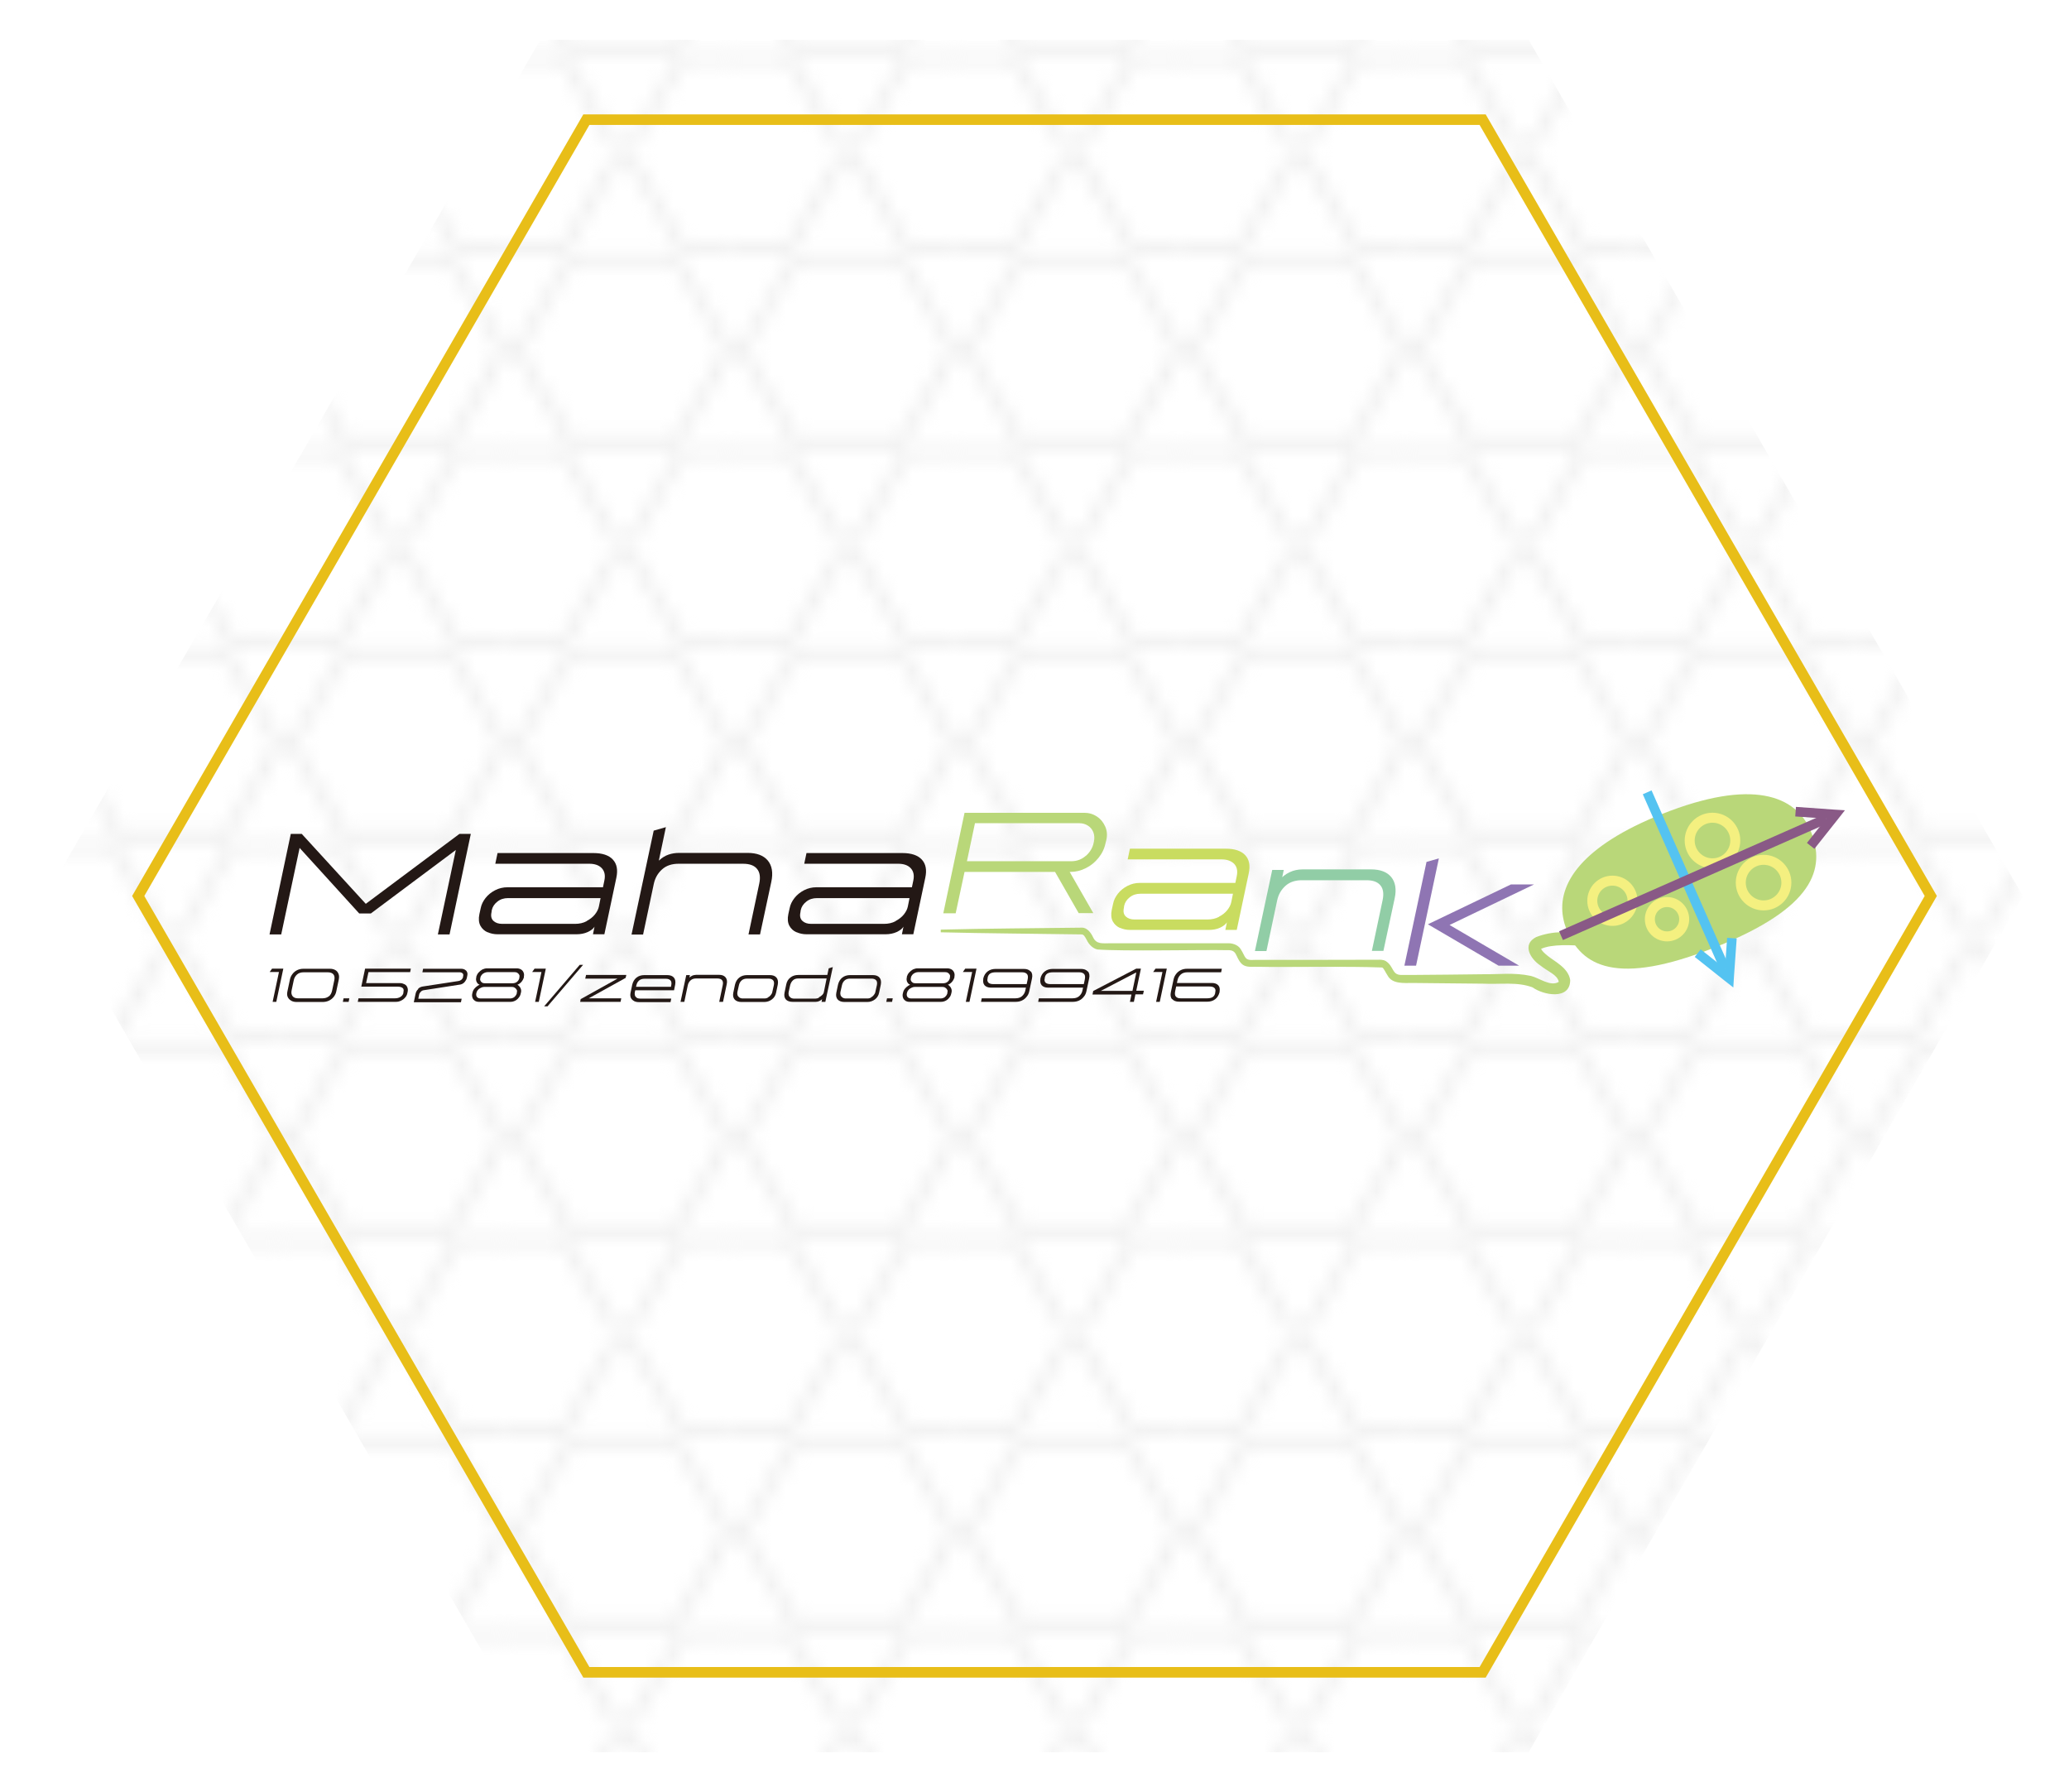 <?xml version="1.0" encoding="UTF-8"?><svg id="_レイヤー_2" xmlns="http://www.w3.org/2000/svg" xmlns:xlink="http://www.w3.org/1999/xlink" viewBox="0 0 147 127.3"><defs><style>.cls-1,.cls-2,.cls-3,.cls-4{fill:none;}.cls-5{fill:#fff;}.cls-6{fill:#91cda6;}.cls-7{fill:#8f75b3;}.cls-8{fill:#b9d779;}.cls-9{fill:#c9dc60;}.cls-10{fill:#231815;}.cls-11{fill:#895986;}.cls-12{fill:#54c3f1;}.cls-13{fill:url(#_新規パターンスウォッチ_3);}.cls-2{stroke:#f4f080;stroke-width:.71px;}.cls-2,.cls-3,.cls-4{stroke-miterlimit:10;}.cls-3{stroke:#efefef;}.cls-3,.cls-4{stroke-width:.75px;}.cls-4{stroke:#e8be18;}</style><pattern id="_新規パターンスウォッチ_3" x="0" y="0" width="15.88" height="27.51" patternTransform="translate(-587.68 -604.88)" patternUnits="userSpaceOnUse" viewBox="0 0 15.88 27.51"><rect class="cls-1" width="15.88" height="27.51"/><polygon class="cls-3" points="19.64 21.01 12.13 21.01 8.37 27.51 12.13 34.01 19.64 34.01 23.39 27.51 19.64 21.01"/><polygon class="cls-3" points="3.75 21.01 -3.75 21.01 -7.51 27.51 -3.75 34.01 3.75 34.01 7.51 27.51 3.75 21.01"/><polygon class="cls-3" points="11.7 7.25 4.19 7.25 .43 13.76 4.19 20.26 11.7 20.26 15.45 13.76 11.7 7.25"/><polygon class="cls-3" points="19.64 -6.5 12.13 -6.5 8.37 0 12.13 6.5 19.64 6.5 23.39 0 19.64 -6.5"/><polygon class="cls-3" points="3.75 -6.5 -3.75 -6.5 -7.51 0 -3.75 6.5 3.75 6.5 7.51 0 3.75 -6.5"/></pattern></defs><g id="_レイヤー_1-2"><polygon class="cls-5" points="36.75 127.3 0 63.65 36.75 0 110.25 0 147 63.65 110.25 127.3 36.75 127.3"/><polygon class="cls-13" points="108.61 2.83 38.39 2.83 3.27 63.65 38.39 124.47 108.61 124.47 143.72 63.65 108.61 2.83"/><path class="cls-10" d="m19.82,69.05h-.66l.17-.24h.8l-.5,2.36h-.26l.45-2.12Z"/><path class="cls-10" d="m20.68,71.08c-.11-.06-.19-.15-.24-.26-.05-.11-.05-.24-.02-.39l.18-.85c.03-.15.1-.29.19-.4.09-.12.21-.21.34-.27s.27-.09.43-.09h1.88c.15,0,.27.03.38.09s.18.15.23.27c.05.12.05.25.02.41l-.18.85c-.03.15-.1.28-.19.39-.09.11-.21.2-.34.26-.13.06-.28.09-.43.09h-1.86c-.15,0-.27-.03-.38-.09Zm2.69-.3c.12-.1.19-.24.23-.43l.15-.71c.04-.18.02-.32-.06-.42s-.22-.15-.42-.15h-1.68c-.21,0-.37.05-.49.16-.12.11-.2.25-.23.41l-.15.71c-.04.18-.01.32.07.42s.21.15.38.15h1.74c.19,0,.34-.05.46-.15Z"/><path class="cls-10" d="m24.41,70.92h.41l-.05.25h-.41l.05-.25Z"/><path class="cls-10" d="m25.47,70.92h2.58c.15,0,.29-.03.4-.1.11-.07.18-.16.21-.27v-.06c.04-.15.02-.25-.06-.31s-.2-.09-.37-.09h-2.56l.27-1.28h3.25l-.05.25h-2.96l-.17.78h2.42c.11,0,.21.03.31.08s.16.12.2.22c.04.09.05.21.02.33l-.02.09c-.02.11-.07.21-.16.31-.08.09-.18.17-.3.22-.12.06-.23.08-.35.08h-2.71l.05-.25Z"/><path class="cls-10" d="m29.71,70.24c.09-.09.2-.14.33-.16l2.54-.39c.07-.01.14-.04.2-.09.06-.05.1-.11.12-.18,0,0,0,0,0,0,0,0,0,0,0,0v-.06c.03-.09.02-.16-.03-.21s-.12-.08-.22-.08h-2.64l.05-.25h2.73c.08,0,.16.02.23.06.07.04.13.09.16.17.04.07.04.16.02.26l-.03.15c-.02.1-.07.19-.14.28-.07.09-.16.15-.25.18-.02,0-.05.01-.07.02l-2.58.4c-.1.01-.18.05-.24.12-.06.06-.1.13-.11.19l-.06.3h3.08l-.05.25h-3.35l.13-.62c.03-.12.08-.22.18-.31Z"/><path class="cls-10" d="m33.74,71.09c-.08-.05-.14-.12-.17-.21s-.04-.18-.02-.28l.02-.08c.02-.1.06-.19.13-.28.07-.08.14-.15.23-.21s.16-.08.22-.09v.03c-.07,0-.13-.04-.19-.08-.05-.05-.09-.11-.12-.19-.02-.08-.03-.16,0-.26v-.06c.03-.1.08-.2.16-.29.08-.09.17-.16.27-.22.11-.05.22-.08.33-.08h2.12c.11,0,.21.03.3.08.08.05.15.13.18.22.04.09.04.19.02.29v.06c-.03.09-.07.18-.13.26-.06.08-.12.14-.2.19-.07.05-.15.08-.22.08v-.03c.07,0,.13.03.19.09s.11.12.14.21c.03.08.04.18.01.28l-.02.08c-.02.1-.07.2-.14.28-.07.09-.15.16-.25.21s-.21.08-.32.08h-2.27c-.11,0-.2-.03-.28-.08Zm2.81-.27c.09-.07.14-.16.17-.26v-.07c.03-.07.02-.13-.02-.19-.03-.06-.08-.11-.14-.14-.06-.04-.13-.05-.2-.05h-1.96c-.08,0-.15.02-.23.06-.08.04-.15.08-.2.14-.06.06-.09.12-.11.19l-.02.07c-.02.11,0,.19.05.26.06.07.15.1.27.1h2.08c.12,0,.22-.04.31-.1Zm.18-1.07c.09-.07.14-.16.17-.27v-.05c.02-.06.02-.12-.01-.18-.03-.06-.07-.1-.13-.14s-.13-.05-.2-.05h-1.92c-.07,0-.15.02-.22.05s-.14.08-.19.14-.08.12-.1.18v.05c-.03.07-.02.13,0,.18s.06.1.12.14c.06.04.12.05.2.05h1.96c.13,0,.23-.03.32-.1Z"/><path class="cls-10" d="m38.47,69.05h-.66l.17-.24h.8l-.5,2.36h-.26l.45-2.12Z"/><path class="cls-10" d="m41.18,68.54h.25l-2.53,2.95h-.24l2.53-2.95Z"/><path class="cls-10" d="m41.27,70.97l2.71-1.51v.06s-2.4,0-2.4,0l.06-.26h2.86l-.05.21-2.73,1.51v-.06s2.42,0,2.42,0l-.05.25h-2.87l.04-.21Z"/><path class="cls-10" d="m45.03,71.1c-.09-.05-.16-.12-.21-.22-.04-.1-.05-.22-.02-.36l.12-.57c.05-.21.15-.38.3-.5s.34-.18.56-.18h1.62c.22,0,.38.06.48.18.1.12.13.28.09.5l-.08.4h-2.8l.05-.25h2.53l.02-.1c.03-.15.02-.27-.05-.35-.07-.08-.18-.12-.33-.12h-1.52c-.16,0-.29.04-.39.13-.1.09-.16.2-.19.35l-.11.49c-.01.07-.01.14.01.21.02.07.06.12.13.17.06.04.14.06.24.06h2.21l-.05.25h-2.26c-.13,0-.25-.03-.34-.08Z"/><path class="cls-10" d="m48.75,69.27h.27l-.04.17.04-.03s.09-.06.14-.09c.05-.02.09-.04.15-.05.05,0,.1-.02.16-.02h1.61c.22,0,.37.06.47.18.1.12.13.29.08.5l-.26,1.24h-.27l.25-1.19c.03-.15.02-.27-.05-.35-.06-.08-.18-.12-.33-.12h-1.51c-.16,0-.29.04-.39.13-.1.09-.17.2-.2.34l-.25,1.19h-.27l.41-1.91Z"/><path class="cls-10" d="m52.2,71c-.11-.11-.14-.28-.1-.48l.12-.57c.05-.21.15-.38.3-.5s.34-.18.56-.18h1.62c.21,0,.37.06.47.18.1.12.13.29.09.5l-.12.57c-.04.2-.14.36-.3.48-.16.12-.34.18-.54.18h-1.63c-.2,0-.36-.06-.47-.17Zm2.37-.15c.08-.04.15-.1.2-.17.05-.07.09-.13.1-.2l.11-.49c.03-.15.02-.27-.05-.35-.07-.08-.18-.12-.33-.12h-1.52c-.16,0-.29.04-.39.13-.1.09-.16.2-.19.34l-.11.49c-.01.07-.01.14.01.21.02.07.07.12.13.17.06.04.14.07.24.07h1.54c.1,0,.18-.02.26-.07Z"/><path class="cls-10" d="m55.84,71c-.11-.11-.14-.28-.1-.48l.12-.58c.04-.21.14-.38.3-.5.15-.12.34-.18.56-.18h2.06l.1-.47.29-.09-.53,2.47h-.27l.04-.19s-.1.09-.19.13c-.08.04-.17.06-.26.06h-1.66c-.2,0-.36-.06-.47-.17Zm2.34-.15c.09-.04.17-.1.24-.17s.11-.15.12-.23l.19-.94h-2.01c-.16,0-.29.04-.38.13-.1.09-.16.2-.2.35l-.11.5c-.01.07-.01.14.01.21.02.07.07.12.13.17.06.04.14.07.24.07h1.52c.08,0,.17-.02.26-.07Z"/><path class="cls-10" d="m59.52,71c-.11-.11-.14-.28-.1-.48l.12-.57c.05-.21.15-.38.3-.5s.34-.18.56-.18h1.62c.21,0,.37.06.47.18.1.12.13.29.09.5l-.12.57c-.04.2-.14.36-.3.48-.16.12-.34.18-.54.18h-1.63c-.2,0-.36-.06-.47-.17Zm2.37-.15c.08-.04.15-.1.2-.17.05-.07.09-.13.1-.2l.11-.49c.03-.15.02-.27-.05-.35-.07-.08-.18-.12-.33-.12h-1.52c-.16,0-.29.04-.39.13-.1.09-.16.2-.19.34l-.11.49c-.01.07-.01.14.01.21.02.07.07.12.13.17.06.04.14.07.24.07h1.54c.1,0,.18-.02.26-.07Z"/><path class="cls-10" d="m63.02,70.92h.41l-.05.25h-.41l.05-.25Z"/><path class="cls-10" d="m64.33,71.09c-.08-.05-.14-.12-.17-.21s-.04-.18-.02-.28l.02-.08c.02-.1.06-.19.13-.28.07-.08.14-.15.23-.21s.16-.08.22-.09v.03c-.07,0-.13-.04-.19-.08-.05-.05-.09-.11-.12-.19-.02-.08-.03-.16,0-.26v-.06c.03-.1.08-.2.16-.29.08-.09.17-.16.27-.22.11-.05.22-.08.33-.08h2.12c.11,0,.21.03.3.08.08.05.15.13.18.22.04.09.04.19.02.29v.06c-.03.09-.07.18-.13.26-.06.08-.12.14-.2.19-.07.05-.15.08-.22.08v-.03c.07,0,.13.03.19.09s.11.12.14.21c.03.08.04.18.01.28l-.02.08c-.02.1-.07.2-.14.28-.07.09-.15.16-.25.21s-.21.08-.32.08h-2.27c-.11,0-.2-.03-.28-.08Zm2.81-.27c.09-.07.14-.16.17-.26v-.07c.03-.07.02-.13-.02-.19-.03-.06-.08-.11-.14-.14-.06-.04-.13-.05-.2-.05h-1.96c-.08,0-.15.02-.23.06-.08.04-.15.08-.2.14-.06.06-.09.12-.11.19l-.02.07c-.02.11,0,.19.05.26.06.07.15.1.27.1h2.08c.12,0,.22-.04.31-.1Zm.18-1.07c.09-.07.14-.16.17-.27v-.05c.02-.06.02-.12-.01-.18-.03-.06-.07-.1-.13-.14s-.13-.05-.2-.05h-1.92c-.07,0-.15.02-.22.05s-.14.08-.19.14-.08.12-.1.18v.05c-.03.07-.02.13,0,.18s.06.1.12.14c.06.04.12.05.2.05h1.96c.13,0,.23-.03.32-.1Z"/><path class="cls-10" d="m69.07,69.05h-.66l.17-.24h.8l-.5,2.36h-.26l.45-2.12Z"/><path class="cls-10" d="m73.23,69c.11.12.14.3.09.52l-.19.89c-.03.15-.09.29-.19.4-.09.12-.21.21-.34.27-.13.06-.28.09-.43.09h-2.47l.05-.25h2.38c.21,0,.37-.05.49-.16s.2-.25.23-.41l.16-.75c.04-.18.03-.32-.04-.4s-.18-.13-.35-.13h-1.86c-.18,0-.32.03-.41.09-.09.06-.15.15-.18.29v.05c-.04.12-.02.22.05.3.07.07.18.11.36.11h2.47l-.05.25h-2.6c-.2,0-.35-.06-.45-.17-.09-.11-.12-.26-.09-.44v-.04c.05-.22.16-.39.32-.51.16-.12.35-.17.57-.17h1.99c.22,0,.38.06.49.19Z"/><path class="cls-10" d="m77.29,69c.11.12.14.3.09.52l-.19.89c-.03.15-.09.29-.19.4-.09.12-.21.21-.34.27-.13.06-.28.09-.43.09h-2.47l.05-.25h2.38c.21,0,.37-.05.49-.16s.2-.25.23-.41l.16-.75c.04-.18.03-.32-.04-.4s-.18-.13-.35-.13h-1.86c-.18,0-.32.03-.41.09-.09.06-.15.15-.18.29v.05c-.04.12-.02.22.05.3.07.07.18.11.36.11h2.47l-.05.25h-2.6c-.2,0-.35-.06-.45-.17-.09-.11-.12-.26-.09-.44v-.04c.05-.22.16-.39.32-.51.16-.12.35-.17.57-.17h1.99c.22,0,.38.06.49.19Z"/><path class="cls-10" d="m80.4,70.65h-2.78l.05-.25,3.06-1.59h.33l-.33,1.57h.54l-.06.26h-.54l-.11.53h-.28l.11-.53Zm-2.35-.26h2.41l.27-1.29h-.04l-2.63,1.37v-.08Z"/><path class="cls-10" d="m82.59,69.05h-.66l.17-.24h.8l-.5,2.36h-.26l.45-2.12Z"/><path class="cls-10" d="m83.28,70.99c-.11-.12-.14-.3-.09-.52l.19-.89c.03-.15.1-.29.19-.4.09-.12.21-.21.34-.27s.27-.09.43-.09h2.47l-.05.25h-2.38c-.21,0-.37.05-.49.16-.12.11-.2.25-.23.41l-.16.75c-.04.18-.03.32.04.4.07.09.18.13.35.13h1.86c.18,0,.32-.03.41-.09s.15-.15.18-.29v-.05c.04-.13.02-.22-.05-.3-.07-.07-.18-.11-.36-.11h-2.47l.05-.25h2.6c.2,0,.35.06.45.17.1.11.12.26.09.44v.04c-.06.22-.16.39-.32.51-.16.12-.35.17-.57.17h-1.99c-.22,0-.38-.06-.49-.19Z"/><path class="cls-10" d="m20.65,59.24h.79l4.78,5.22h-.57l6.99-5.22h.81l-1.51,7.14h-.83l1.37-6.44.31.14-6.44,4.81h-.83l-4.41-4.85.24-.1-1.37,6.44h-.83l1.51-7.14Z"/><path class="cls-10" d="m34.64,66.23c-.22-.1-.39-.25-.51-.47-.11-.21-.14-.49-.07-.82l.09-.41c.05-.27.17-.51.35-.74.18-.23.41-.41.68-.55.27-.14.57-.21.88-.21h6.78l.1-.48c.08-.38.01-.67-.19-.88s-.5-.31-.88-.31h-6.68l.16-.76h6.81c.63,0,1.09.15,1.38.46.29.31.37.74.25,1.3l-.85,4.01h-.81l.11-.54c-.08.14-.25.27-.48.38-.24.11-.51.16-.8.16h-5.61c-.25,0-.49-.05-.71-.15Zm7.04-.8c.24-.13.44-.28.59-.47.15-.19.24-.37.28-.56l.12-.6h-6.57c-.3,0-.55.08-.76.25-.21.16-.35.37-.4.61l-.02.15c-.06.27-.01.47.14.61s.36.21.62.21h5.18c.3,0,.58-.06.82-.19Z"/><path class="cls-10" d="m46.44,59.01l.87-.25-.5,2.38.02-.02c.21-.19.43-.33.67-.41.23-.08.48-.12.76-.12h4.86c.65,0,1.13.18,1.43.54s.39.87.25,1.52l-.8,3.73h-.82l.76-3.59c.1-.46.05-.82-.15-1.06-.2-.25-.53-.37-1-.37h-4.58c-.48,0-.87.13-1.17.4s-.5.61-.59,1.04l-.76,3.59h-.82l1.57-7.36Z"/><path class="cls-10" d="m56.59,66.23c-.22-.1-.39-.25-.51-.47-.11-.21-.14-.49-.07-.82l.09-.41c.05-.27.17-.51.35-.74.18-.23.41-.41.68-.55.27-.14.57-.21.88-.21h6.78l.1-.48c.08-.38.01-.67-.19-.88s-.5-.31-.88-.31h-6.68l.16-.76h6.81c.63,0,1.09.15,1.38.46.29.31.37.74.25,1.3l-.85,4.01h-.81l.11-.54c-.08.14-.25.27-.48.38-.24.11-.51.16-.8.16h-5.61c-.25,0-.49-.05-.71-.15Zm7.04-.8c.24-.13.44-.28.59-.47.15-.19.24-.37.28-.56l.12-.6h-6.57c-.3,0-.55.08-.76.25-.21.16-.35.37-.4.61l-.02.15c-.06.27-.01.47.14.61s.36.21.62.21h5.18c.3,0,.58-.06.82-.19Z"/><path class="cls-8" d="m68.55,57.74h8.49c.33,0,.63.09.9.27.27.18.46.42.59.72s.15.62.07.96l-.05.19c-.08.4-.25.75-.5,1.06-.25.31-.55.56-.9.73-.35.18-.72.27-1.11.27h-7.51l-.63,2.94h-.88l1.51-7.14Zm8.6,3.06c.29-.26.48-.57.55-.92l.02-.09c.05-.24.04-.46-.04-.67-.08-.2-.21-.36-.39-.47-.17-.11-.38-.17-.6-.17h-7.42l-.57,2.7h7.42c.39,0,.74-.13,1.03-.39Zm-2.38.8l1-.06,1.91,3.33h-1.04l-1.88-3.28Z"/><path class="cls-9" d="m79.57,65.92c-.22-.1-.39-.25-.51-.47-.11-.21-.14-.49-.07-.82l.09-.41c.05-.27.17-.51.35-.74.18-.23.41-.41.68-.55s.57-.21.88-.21h6.78l.1-.48c.08-.38.01-.67-.19-.88-.2-.2-.5-.31-.88-.31h-6.68l.16-.76h6.81c.63,0,1.09.15,1.38.46.29.31.37.74.25,1.3l-.85,4.01h-.81l.11-.54c-.08.14-.25.27-.48.38s-.51.16-.8.16h-5.61c-.25,0-.49-.05-.71-.15Zm7.04-.8c.24-.12.44-.28.59-.47.15-.19.24-.37.28-.56l.12-.6h-6.57c-.3,0-.55.08-.76.25-.21.16-.35.37-.4.61l-.02.15c-.06.27-.01.47.14.61s.36.21.62.21h5.18c.3,0,.58-.06.82-.19Z"/><path class="cls-6" d="m90.39,61.8h.82l-.11.52.11-.1c.14-.11.27-.19.42-.26s.29-.12.44-.15c.15-.03.31-.05.48-.05h4.86c.65,0,1.13.18,1.43.54s.39.87.25,1.52l-.8,3.73h-.82l.76-3.59c.1-.46.05-.82-.15-1.06-.2-.25-.53-.37-1-.37h-4.58c-.48,0-.87.13-1.17.4s-.5.61-.59,1.04l-.76,3.59h-.82l1.23-5.76Z"/><path class="cls-7" d="m101.35,61.23l.88-.25-1.62,7.62h-.83l1.57-7.36Zm.1,4.43l5.9-2.83h1.64l-6,2.88,4.94,2.89h-1.46l-5.02-2.94Z"/><path class="cls-8" d="m128.67,59.09c1.04,2.61.24,5.39-6.8,8.2-7.04,2.81-9.53,1.34-10.57-1.27-.11-.27-.19-.54-.24-.82-.45-2.42,1.34-5.11,7.04-7.38,6.35-2.53,9.53-1.34,10.57,1.27Z"/><circle class="cls-2" cx="114.56" cy="63.99" r="1.43"/><circle class="cls-2" cx="118.44" cy="65.3" r="1.22"/><circle class="cls-2" cx="121.67" cy="59.71" r="1.62"/><circle class="cls-2" cx="125.3" cy="62.7" r="1.62"/><polygon class="cls-11" points="130.26 57.51 127.6 57.32 127.55 58 129.75 58.15 128.38 59.88 128.91 60.3 130.57 58.21 131.08 57.56 130.26 57.51"/><rect class="cls-12" x="112.95" y="62.21" width="13.69" height=".68" transform="translate(128.68 -72.3) rotate(66.2)"/><polygon class="cls-12" points="123.2 69.32 123.39 66.67 122.71 66.62 122.56 68.81 120.83 67.44 120.41 67.98 122.5 69.64 123.15 70.15 123.2 69.32"/><path class="cls-8" d="m112.62,67.2c-.95-.06-2.35-.15-3.14.21.02-.05-.02-.05.03.03.07.14.27.32.46.47.47.39,1.46.84,1.59,1.71,0,1.45-1.91,1.07-2.66.53-1.07-.42-2.31-.21-3.53-.27-1.13-.02-3.93-.03-5.01-.05-.57,0-1.43.09-1.76-.51-.18-.27-.28-.54-.4-.59-2.62-.1-6.38-.01-9.04-.05-.31,0-.7.04-.96-.23-.45-.49-.28-.98-.99-.95-1.83-.04-7.44.09-9.24-.05-.35-.07-.63-.4-.75-.66-.15-.28-.22-.41-.39-.41-3.21-.05-6.79-.07-9.99-.15,0,0,0-.19,0-.19,3.2-.08,6.8-.1,10.03-.14.37-.01.65.38.78.66.25.55.68.44,1.22.45.44,0,6.86,0,7.51,0,0,0,.83,0,.83,0,.29-.02.72.08.93.4.39.6.24.84,1.02.78,2.59,0,6.18,0,8.76-.01.11,0,.33-.02.53.09.59.37.43.97,1.08.99,0,0,.82,0,.82,0,1.07,0,3.89-.04,5-.05,1.11.02,2.22-.14,3.42.12.59.14,1.4.79,1.98.42-.1-.51-.78-.73-1.32-1.17-.69-.46-1.32-1.48-.29-2.01,1.24-.48,2.3-.35,3.54-.32,0,0-.08.95-.08.95h0Z"/><rect class="cls-11" x="110.03" y="61.97" width="20.59" height=".68" transform="translate(-14.91 53.86) rotate(-23.8)"/><polygon class="cls-1" points="108.61 2.83 38.39 2.83 3.27 63.65 38.39 124.47 108.61 124.47 143.72 63.65 108.61 2.83"/><polygon class="cls-4" points="41.66 118.8 9.82 63.65 41.66 8.5 105.34 8.5 137.18 63.65 105.34 118.8 41.66 118.8"/></g></svg>